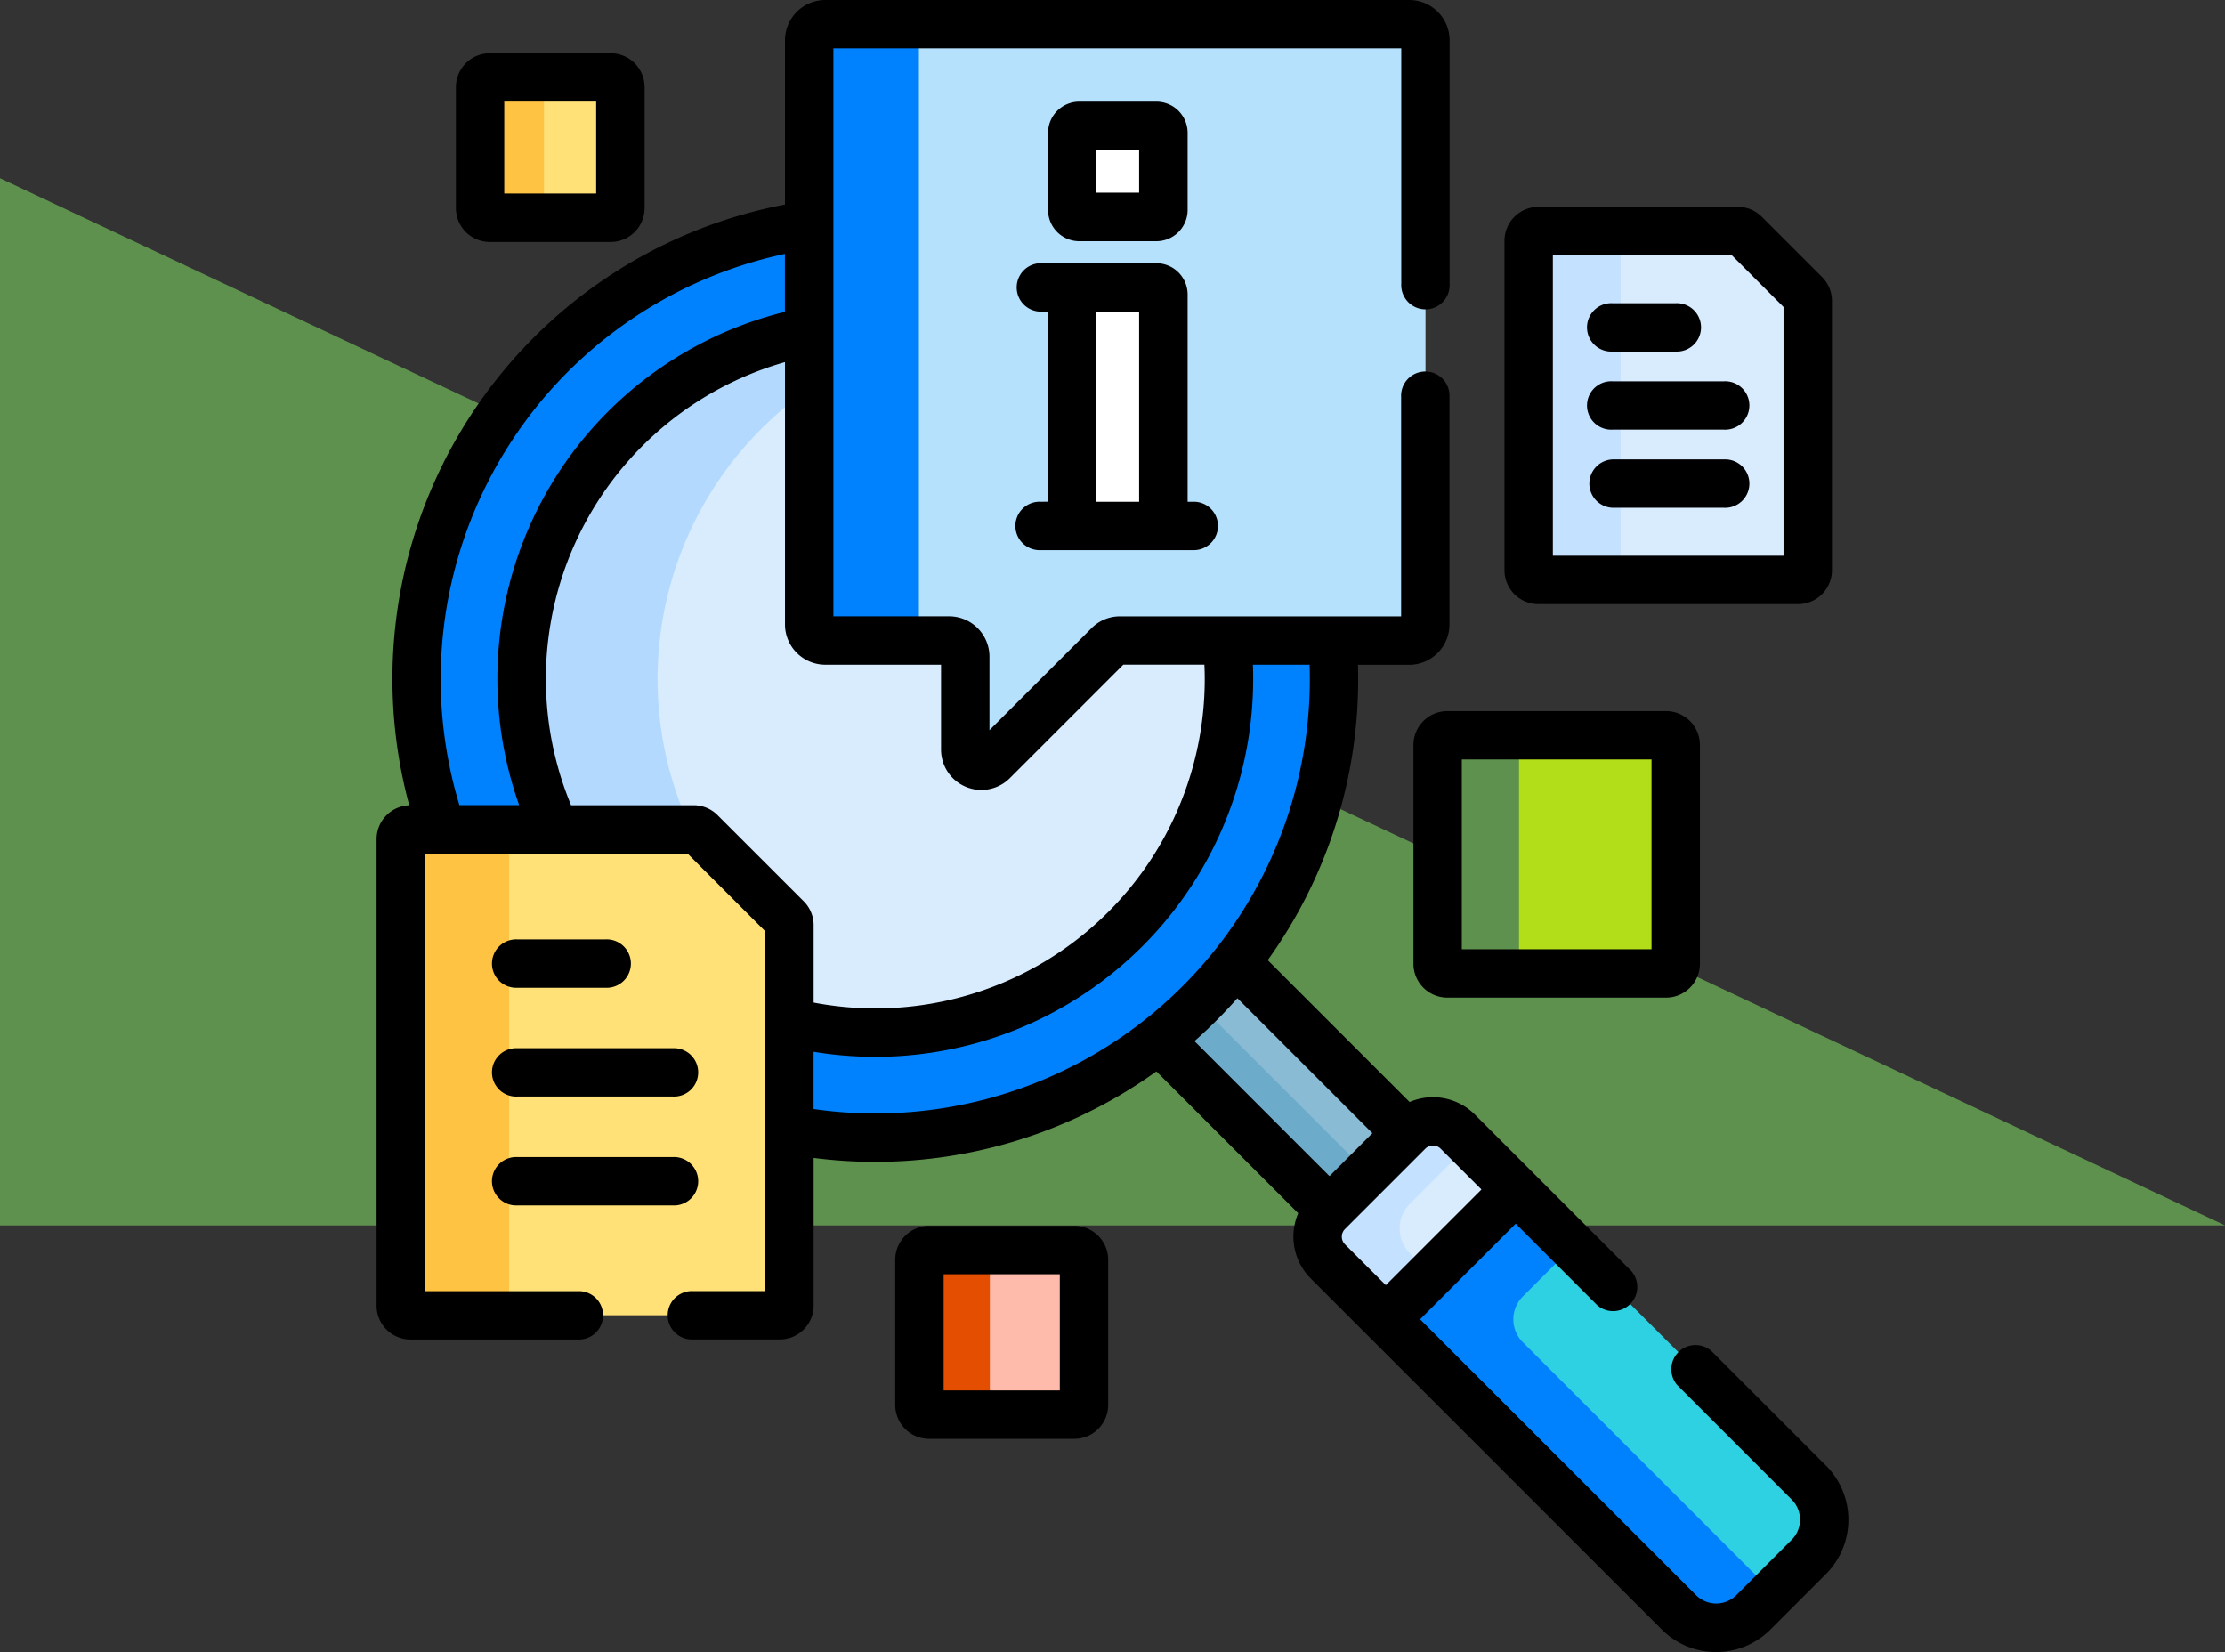 <svg xmlns="http://www.w3.org/2000/svg" width="78.227" height="58.079" viewBox="0 0 78.227 58.079">
  <rect x="0" y="0" width="78.227" height="58.079" fill="#333333" stroke="none"/>
  <g id="Grupo_1034306" data-name="Grupo 1034306" transform="translate(-180 -7560.922)">
    <path id="Trazado_194609" data-name="Trazado 194609" d="M0,0,78.227,36.813H0Z" transform="translate(180 7567.188)" fill="#5f914e"/>
    <g id="Grupo_880474" data-name="Grupo 880474" transform="translate(165.328 7560.922)">
      <path id="Trazado_633369" data-name="Trazado 633369" d="M279.068,304.268l-6-6a16.222,16.222,0,0,1-2.712,2.712l6,6Z" transform="translate(-214.942 -264.434)" fill="#8abbd5"/>
      <path id="Trazado_633370" data-name="Trazado 633370" d="M277.685,317.093l-5.92-5.92a16.217,16.217,0,0,1-1.409,1.248l6,6Z" transform="translate(-214.943 -275.875)" fill="#6cabca"/>
      <g id="Grupo_880452" data-name="Grupo 880452" transform="translate(60.997 39.417)">
        <g id="Grupo_880451" data-name="Grupo 880451" transform="translate(0 0)">
          <path id="Trazado_633371" data-name="Trazado 633371" d="M324.5,347.847a1.231,1.231,0,0,0-1.741,0l-2.825,2.825a1.231,1.231,0,0,0,0,1.741l2.036,2.037,4.565-4.565Z" transform="translate(-319.573 -347.487)" fill="#d8ecfe"/>
        </g>
        <path id="Trazado_633372" data-name="Trazado 633372" d="M322.818,352.13a1.231,1.231,0,0,1,0-1.741l2.112-2.112-.431-.43a1.231,1.231,0,0,0-1.741,0l-2.825,2.825a1.231,1.231,0,0,0,0,1.741l2.036,2.036,1.583-1.583Z" transform="translate(-319.573 -347.486)" fill="#c4e2ff"/>
      </g>
      <g id="Grupo_880453" data-name="Grupo 880453" transform="translate(63.394 41.814)">
        <path id="Trazado_633373" data-name="Trazado 633373" d="M355.579,381.537l-1.954,1.954a1.847,1.847,0,0,1-2.611,0l-10.308-10.308,4.565-4.565,10.308,10.308A1.847,1.847,0,0,1,355.579,381.537Z" transform="translate(-340.706 -368.618)" fill="#2ed1e2"/>
      </g>
      <g id="Grupo_880454" data-name="Grupo 880454" transform="translate(63.394 41.814)">
        <path id="Trazado_633374" data-name="Trazado 633374" d="M345.525,372.381l1.755-1.755-2.008-2.008-4.565,4.565,10.308,10.308a1.847,1.847,0,0,0,2.611,0l.7-.7-8.8-8.8A1.135,1.135,0,0,1,345.525,372.381Z" transform="translate(-340.706 -368.618)" fill="#0082ff"/>
      </g>
      <path id="Trazado_633375" data-name="Trazado 633375" d="M72.526,84.327H65.058a.568.568,0,0,0-.4.166l-4.071,4.071a.567.567,0,0,1-.968-.4V84.894a.567.567,0,0,0-.567-.567H54.7a.567.567,0,0,1-.567-.567V69.718a16.137,16.137,0,0,0-12.913,21.25h8.85a.34.34,0,0,1,.241.1l3.027,3.027a.34.34,0,0,1,.1.241v7.185A16.135,16.135,0,0,0,72.582,85.677C72.582,85.222,72.563,84.772,72.526,84.327Z" transform="translate(-11.009 -61.809)" fill="#0082ff"/>
      <path id="Trazado_633376" data-name="Trazado 633376" d="M97.68,113.585H93.922a.568.568,0,0,0-.4.166l-4.071,4.071a.567.567,0,0,1-.968-.4v-3.269a.567.567,0,0,0-.567-.567H83.562a.567.567,0,0,1-.567-.567v-10.3a12.439,12.439,0,0,0-8.929,17.506h4.867a.34.34,0,0,1,.241.1l3.027,3.027a.34.34,0,0,1,.1.241V127a12.441,12.441,0,0,0,15.453-12.063A12.585,12.585,0,0,0,97.68,113.585Z" transform="translate(-39.872 -91.068)" fill="#d8ecfe"/>
      <g id="Grupo_880455" data-name="Grupo 880455" transform="translate(33.014 11.652)">
        <path id="Trazado_633377" data-name="Trazado 633377" d="M78.843,120.226A12.438,12.438,0,0,1,83,104.733V102.72a12.439,12.439,0,0,0-8.929,17.506Z" transform="translate(-72.887 -102.72)" fill="#b3dafe"/>
      </g>
      <g id="Grupo_880460" data-name="Grupo 880460" transform="translate(43.122 0.851)">
        <g id="Grupo_880456" data-name="Grupo 880456">
          <path id="Trazado_633378" data-name="Trazado 633378" d="M183.1,7.5H162.566a.567.567,0,0,0-.567.567V28.6a.567.567,0,0,0,.567.567h4.353a.567.567,0,0,1,.567.567V33a.567.567,0,0,0,.968.4l4.071-4.071a.567.567,0,0,1,.4-.166H183.1a.567.567,0,0,0,.567-.567V8.067A.567.567,0,0,0,183.1,7.5Z" transform="translate(-161.999 -7.5)" fill="#b6e1fd"/>
        </g>
        <g id="Grupo_880458" data-name="Grupo 880458">
          <g id="Grupo_880457" data-name="Grupo 880457">
            <path id="Trazado_633379" data-name="Trazado 633379" d="M165.856,28.6V8.067a.567.567,0,0,1,.567-.567h-3.857a.567.567,0,0,0-.567.567V28.6a.567.567,0,0,0,.567.567h3.857A.567.567,0,0,1,165.856,28.6Z" transform="translate(-161.999 -7.5)" fill="#0082ff"/>
          </g>
        </g>
        <g id="Grupo_880459" data-name="Grupo 880459" transform="translate(9.249 3.573)">
          <path id="Trazado_633380" data-name="Trazado 633380" d="M246.74,97.467h-3.205V89.082h2.956a.249.249,0,0,1,.249.249Z" transform="translate(-243.535 -83.401)" fill="#fff"/>
          <path id="Trazado_633381" data-name="Trazado 633381" d="M246.491,42.205h-2.707a.249.249,0,0,1-.249-.249V39.249a.249.249,0,0,1,.249-.249h2.707a.249.249,0,0,1,.249.249v2.707A.249.249,0,0,1,246.491,42.205Z" transform="translate(-243.535 -39)" fill="#fff"/>
        </g>
      </g>
      <g id="Grupo_880461" data-name="Grupo 880461" transform="translate(65.217 25.85)">
        <path id="Trazado_633382" data-name="Trazado 633382" d="M364.808,236.252h-7.69a.34.34,0,0,1-.34-.34v-7.69a.34.34,0,0,1,.34-.34h7.69a.34.34,0,0,1,.34.34v7.69A.34.34,0,0,1,364.808,236.252Z" transform="translate(-356.777 -227.881)" fill="#b1de19"/>
      </g>
      <g id="Grupo_880462" data-name="Grupo 880462" transform="translate(65.217 25.85)">
        <path id="Trazado_633383" data-name="Trazado 633383" d="M359.638,235.912v-7.69a.34.34,0,0,1,.34-.34h-2.861a.34.34,0,0,0-.34.34v7.69a.34.34,0,0,0,.34.34h2.861A.34.34,0,0,1,359.638,235.912Z" transform="translate(-356.777 -227.881)" fill="#5f914e"/>
      </g>
      <g id="Grupo_880463" data-name="Grupo 880463" transform="translate(46.997 43.946)">
        <path id="Trazado_633384" data-name="Trazado 633384" d="M201.608,393.2H196.5a.34.34,0,0,1-.34-.34V387.75a.34.34,0,0,1,.34-.34h5.105a.34.34,0,0,1,.34.34v5.105A.34.34,0,0,1,201.608,393.2Z" transform="translate(-196.162 -387.41)" fill="#febbac"/>
      </g>
      <g id="Grupo_880464" data-name="Grupo 880464" transform="translate(46.997 43.946)">
        <path id="Trazado_633385" data-name="Trazado 633385" d="M198.639,392.856V387.75a.34.34,0,0,1,.34-.34H196.5a.34.34,0,0,0-.34.34v5.105a.34.34,0,0,0,.34.34h2.477A.34.34,0,0,1,198.639,392.856Z" transform="translate(-196.162 -387.41)" fill="#e44e00"/>
      </g>
      <g id="Grupo_880465" data-name="Grupo 880465" transform="translate(31.552 2.722)">
        <path id="Trazado_633386" data-name="Trazado 633386" d="M64.593,28.933H60.34a.34.34,0,0,1-.34-.34V24.34a.34.34,0,0,1,.34-.34h4.252a.34.34,0,0,1,.34.34v4.252A.34.34,0,0,1,64.593,28.933Z" transform="translate(-60 -24)" fill="#ffe177"/>
      </g>
      <g id="Grupo_880466" data-name="Grupo 880466" transform="translate(31.552 2.722)">
        <path id="Trazado_633387" data-name="Trazado 633387" d="M62.246,28.593V24.34a.34.34,0,0,1,.34-.34H60.34a.34.34,0,0,0-.34.34v4.252a.34.34,0,0,0,.34.34h2.246A.34.34,0,0,1,62.246,28.593Z" transform="translate(-60 -24)" fill="#ffc344"/>
      </g>
      <g id="Grupo_880469" data-name="Grupo 880469" transform="translate(28.763 29.158)">
        <g id="Grupo_880467" data-name="Grupo 880467" transform="translate(0)">
          <path id="Trazado_633388" data-name="Trazado 633388" d="M45.709,257.047H35.752a.34.34,0,0,0-.34.34v16.4a.34.34,0,0,0,.34.34H48.736a.34.34,0,0,0,.34-.34V260.414a.34.34,0,0,0-.1-.241l-3.027-3.027A.34.34,0,0,0,45.709,257.047Z" transform="translate(-35.412 -257.047)" fill="#ffe177"/>
        </g>
        <g id="Grupo_880468" data-name="Grupo 880468" transform="translate(0)">
          <path id="Trazado_633389" data-name="Trazado 633389" d="M39.222,273.787v-16.4a.34.34,0,0,1,.34-.34h-3.81a.34.34,0,0,0-.34.34v16.4a.34.34,0,0,0,.34.34h3.81A.34.34,0,0,1,39.222,273.787Z" transform="translate(-35.412 -257.047)" fill="#ffc344"/>
        </g>
      </g>
      <g id="Grupo_880472" data-name="Grupo 880472" transform="translate(68.418 8.123)">
        <g id="Grupo_880470" data-name="Grupo 880470">
          <path id="Trazado_633390" data-name="Trazado 633390" d="M392.347,71.607h-7.014a.34.34,0,0,0-.34.34V83.531a.34.34,0,0,0,.34.34h9.131a.34.34,0,0,0,.34-.34V74.065a.34.34,0,0,0-.1-.241l-2.117-2.117A.34.34,0,0,0,392.347,71.607Z" transform="translate(-384.993 -71.607)" fill="#d8ecfe"/>
        </g>
        <g id="Grupo_880471" data-name="Grupo 880471" transform="translate(0 0)">
          <path id="Trazado_633391" data-name="Trazado 633391" d="M388.227,83.531V71.947a.34.34,0,0,1,.34-.34h-3.235a.34.34,0,0,0-.34.34V83.531a.34.34,0,0,0,.34.34h3.235A.34.34,0,0,1,388.227,83.531Z" transform="translate(-384.993 -71.607)" fill="#c4e2ff"/>
        </g>
      </g>
      <g id="Grupo_880473" data-name="Grupo 880473" transform="translate(27.912 0)">
        <path id="Trazado_633392" data-name="Trazado 633392" d="M78.868,51.52l-4.03-4.03a.851.851,0,0,0-1.2,1.2l4.03,4.03a1,1,0,0,1,0,1.408l-1.954,1.954a1,1,0,0,1-1.408,0L64.6,46.38l3.362-3.362,2.869,2.869a.851.851,0,0,0,1.2-1.2l-5.507-5.507a2.084,2.084,0,0,0-2.293-.439l-4.988-4.988a16.884,16.884,0,0,0,3.18-9.882c0-.167,0-.334-.008-.5h1.8a1.419,1.419,0,0,0,1.418-1.418v-8a.851.851,0,1,0-1.7,0v7.714H54.049a1.409,1.409,0,0,0-1,.415L49.46,25.669V23.084a1.419,1.419,0,0,0-1.418-1.418H43.973V1.7H63.938V9.982a.851.851,0,1,0,1.7,0V1.418A1.419,1.419,0,0,0,64.221,0H43.689a1.419,1.419,0,0,0-1.418,1.418V7.19A16.977,16.977,0,0,0,29.061,28.31,1.192,1.192,0,0,0,27.912,29.5V45.9A1.192,1.192,0,0,0,29.1,47.09h5.965a.851.851,0,0,0,0-1.7H29.613V30.009h9.235l2.728,2.728V45.388H39.039a.851.851,0,1,0,0,1.7h3.048A1.192,1.192,0,0,0,43.278,45.9V40.706a16.951,16.951,0,0,0,12.051-3.041l4.986,4.986a2.082,2.082,0,0,0,.441,2.294L73.1,57.289a2.7,2.7,0,0,0,3.815,0l1.954-1.954a2.7,2.7,0,0,0,0-3.815Zm-36.6-42.6v2.043a13.283,13.283,0,0,0-9.344,17.34h-2.1A15.278,15.278,0,0,1,42.271,8.925ZM39.9,28.656a1.183,1.183,0,0,0-.842-.349H34.75A11.579,11.579,0,0,1,42.271,12.73v9.22a1.419,1.419,0,0,0,1.418,1.418h4.069v2.986a1.417,1.417,0,0,0,2.42,1l3.988-3.988h2.851c.007.166.012.332.012.5A11.579,11.579,0,0,1,43.278,35.245V32.526a1.183,1.183,0,0,0-.349-.842Zm3.376,10.332V36.974A13.283,13.283,0,0,0,58.731,23.868c0-.167,0-.334-.01-.5h1.993c.006.166.009.332.009.5A15.274,15.274,0,0,1,43.278,38.988ZM56.668,36.6a17.128,17.128,0,0,0,1.509-1.509l4.746,4.746-1.509,1.509Zm5.291,7.145a.381.381,0,0,1,0-.538l2.825-2.825a.381.381,0,0,1,.538,0l1.435,1.435-3.362,3.362Z" transform="translate(-27.912 0)"/>
        <path id="Trazado_633393" data-name="Trazado 633393" d="M239.841,36.407a1.1,1.1,0,0,0,1.1-1.1V32.6a1.1,1.1,0,0,0-1.1-1.1h-2.707a1.1,1.1,0,0,0-1.1,1.1v2.707a1.1,1.1,0,0,0,1.1,1.1ZM237.736,33.2h1.5v1.5h-1.5Z" transform="translate(-212.426 -27.927)"/>
        <path id="Trazado_633394" data-name="Trazado 633394" d="M226.831,89.966a.851.851,0,1,0,0,1.7h5.42a.851.851,0,0,0,0-1.7h-.257V82.681a1.1,1.1,0,0,0-1.1-1.1h-4.1a.851.851,0,0,0,0,1.7h.294v6.684Zm1.958-6.683h1.5v6.683h-1.5Z" transform="translate(-203.479 -72.327)"/>
        <path id="Trazado_633395" data-name="Trazado 633395" d="M350.468,220.381a1.192,1.192,0,0,0-1.191,1.191v7.69a1.192,1.192,0,0,0,1.191,1.191h7.69a1.192,1.192,0,0,0,1.191-1.191v-7.69a1.192,1.192,0,0,0-1.191-1.191Zm7.18,8.371h-6.67v-6.67h6.67Z" transform="translate(-312.823 -195.382)"/>
        <path id="Trazado_633396" data-name="Trazado 633396" d="M194.958,379.911h-5.105a1.192,1.192,0,0,0-1.191,1.191v5.105a1.192,1.192,0,0,0,1.191,1.191h5.105a1.192,1.192,0,0,0,1.191-1.191V381.1A1.192,1.192,0,0,0,194.958,379.911Zm-.51,5.786h-4.084v-4.084h4.084Z" transform="translate(-170.427 -336.816)"/>
        <path id="Trazado_633397" data-name="Trazado 633397" d="M53.691,23.134h4.252a1.192,1.192,0,0,0,1.191-1.191V17.691A1.192,1.192,0,0,0,57.943,16.5H53.691A1.192,1.192,0,0,0,52.5,17.691v4.252A1.192,1.192,0,0,0,53.691,23.134ZM54.2,18.2h3.231v3.231H54.2Z" transform="translate(-49.711 -14.628)"/>
        <path id="Trazado_633398" data-name="Trazado 633398" d="M64.9,360.266h5.466a.851.851,0,1,0,0-1.7H64.9a.851.851,0,1,0,0,1.7Z" transform="translate(-59.951 -317.89)"/>
        <path id="Trazado_633399" data-name="Trazado 633399" d="M64.9,326.536h5.466a.851.851,0,1,0,0-1.7H64.9a.851.851,0,1,0,0,1.7Z" transform="translate(-59.951 -287.987)"/>
        <path id="Trazado_633400" data-name="Trazado 633400" d="M64.9,292.807H68a.851.851,0,1,0,0-1.7H64.9a.851.851,0,1,0,0,1.7Z" transform="translate(-59.951 -258.083)"/>
        <path id="Trazado_633401" data-name="Trazado 633401" d="M378.683,78.072h9.131a1.192,1.192,0,0,0,1.191-1.191V67.414a1.183,1.183,0,0,0-.349-.842l-2.117-2.117a1.184,1.184,0,0,0-.842-.349h-7.014a1.192,1.192,0,0,0-1.191,1.191V76.881A1.193,1.193,0,0,0,378.683,78.072Zm.51-12.264h6.292l1.818,1.818V76.37h-8.11Z" transform="translate(-337.837 -56.834)"/>
        <path id="Trazado_633402" data-name="Trazado 633402" d="M408.217,142.383h-3.924a.851.851,0,0,0,0,1.7h3.924a.851.851,0,1,0,0-1.7Z" transform="translate(-360.844 -126.232)"/>
        <path id="Trazado_633403" data-name="Trazado 633403" d="M408.217,118.165h-3.924a.851.851,0,1,0,0,1.7h3.924a.851.851,0,1,0,0-1.7Z" transform="translate(-360.844 -104.761)"/>
        <path id="Trazado_633404" data-name="Trazado 633404" d="M404.292,95.649h2.224a.851.851,0,1,0,0-1.7h-2.224a.851.851,0,1,0,0,1.7Z" transform="translate(-360.843 -83.29)"/>
      </g>
    </g>
  </g>
</svg>
